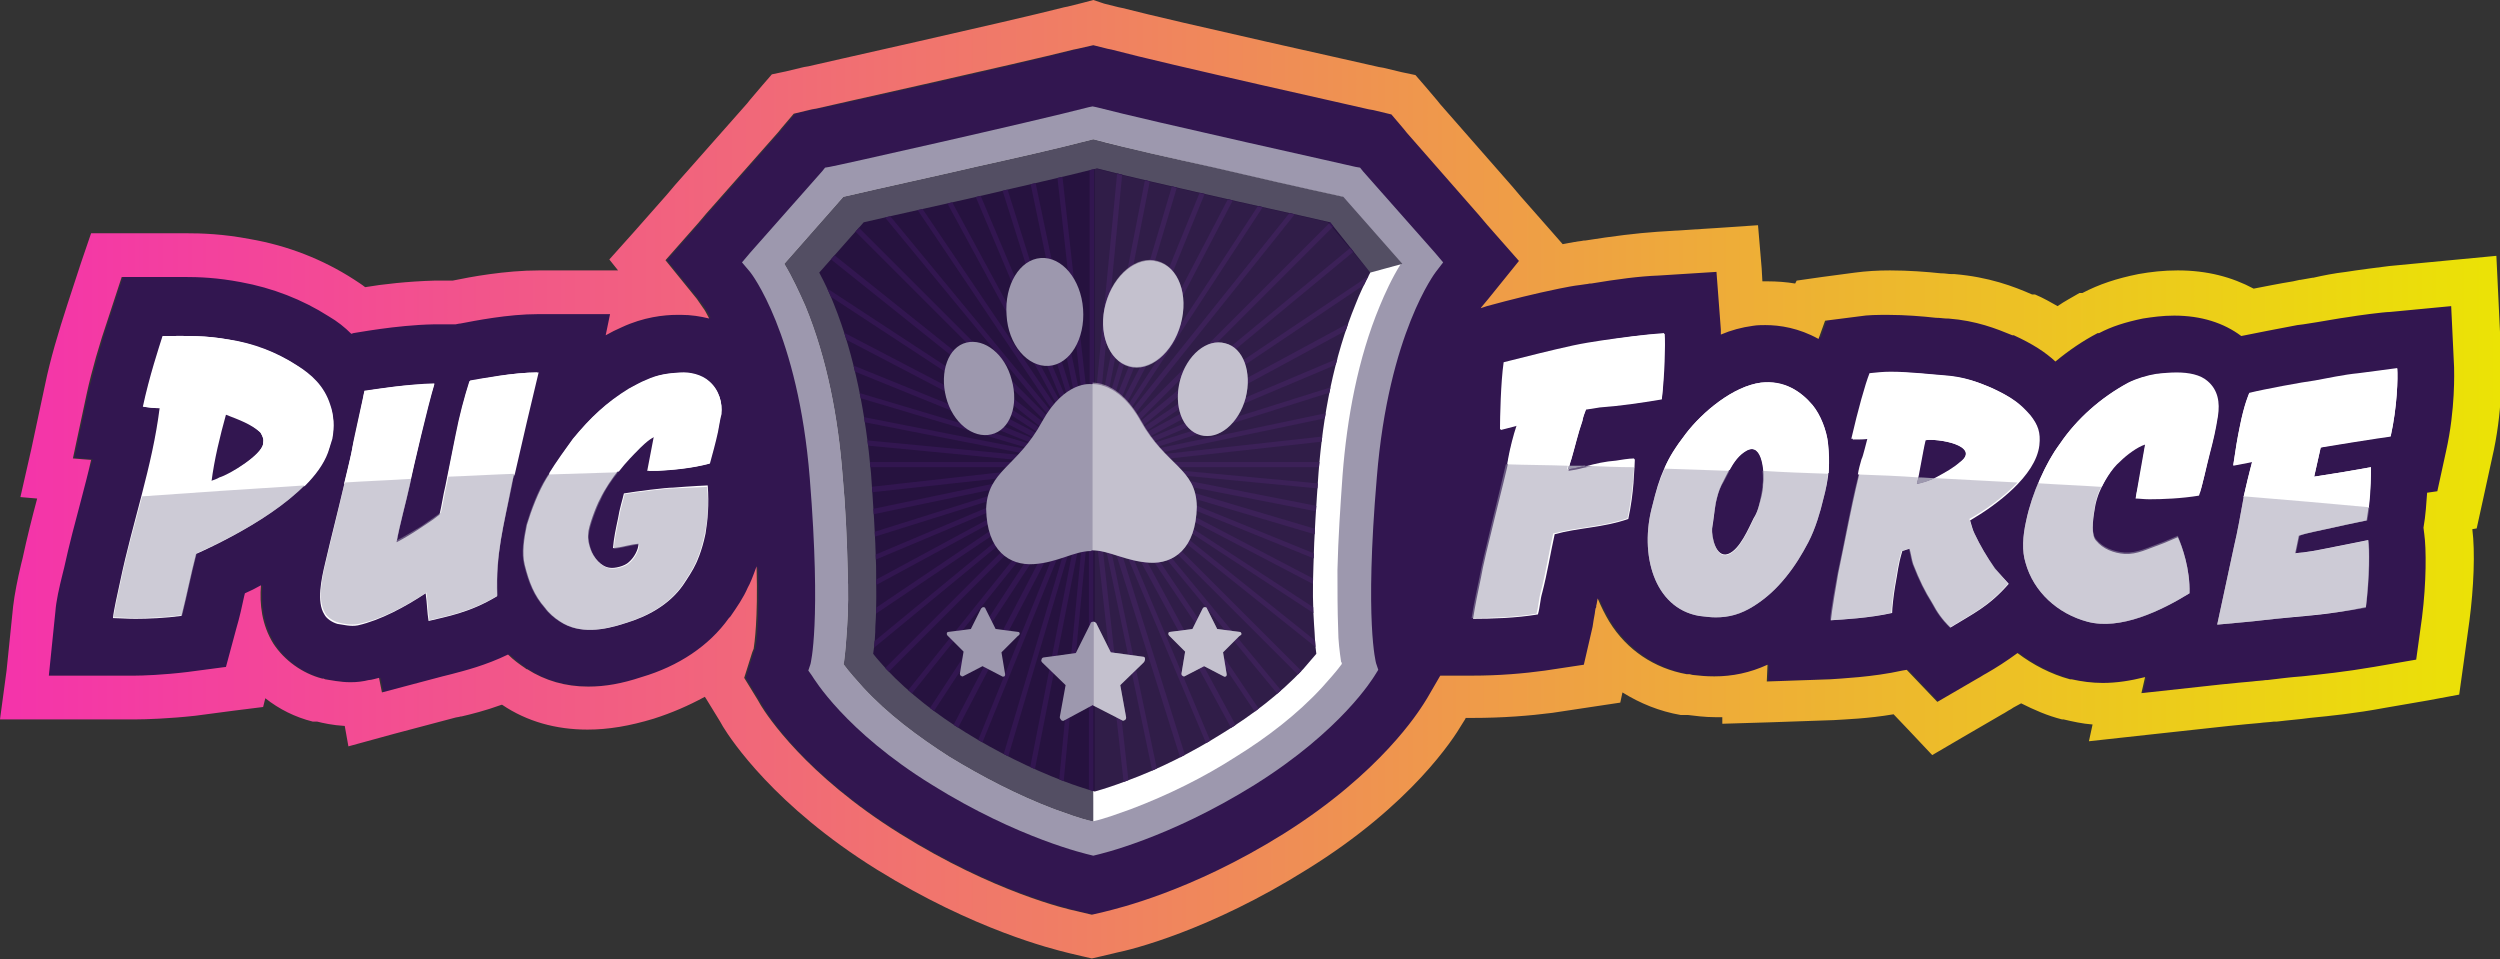 <?xml version="1.0" encoding="utf-8"?>
<!-- Generator: Adobe Illustrator 24.1.2, SVG Export Plug-In . SVG Version: 6.00 Build 0)  -->
<!DOCTYPE svg PUBLIC "-//W3C//DTD SVG 1.1//EN" "http://www.w3.org/Graphics/SVG/1.1/DTD/svg11.dtd">
<svg version="1.1" id="Layer_4" xmlns:x="http://ns.adobe.com/Extensibility/1.0/" xmlns:i="http://ns.adobe.com/AdobeIllustrator/10.0/" xmlns:graph="http://ns.adobe.com/Graphs/1.0/"
	 xmlns="http://www.w3.org/2000/svg" xmlns:xlink="http://www.w3.org/1999/xlink" x="0px" y="0px" viewBox="0 0 343 131.6"
	 style="enable-background:new 0 0 343 131.6;" xml:space="preserve">
<rect x="0" y="0" width="343" height="131.6" fill="#333333" stroke="none"/>
<style type="text/css">
	.st0{fill:#321650;}
	.st1{fill:#FFFFFF;}
	.st2{fill:#9D98AE;}
	.st3{fill:#534E63;}
	.st4{fill:#26123F;}
	.st5{clip-path:url(#SVGID_2_);fill:#321650;}
	.st6{opacity:5.000000e-02;fill:#FFFFFF;}
	.st7{opacity:0.4;fill:#FFFFFF;}
	.st8{fill:url(#SVGID_3_);}
	.st9{opacity:0.5;fill:#9D98AE;}
	.st10{opacity:0.4;}
</style>
<path class="st0" d="M337,50.2l-0.4-8.4l-8.4,0.8c-0.7,0.1-4.5,0.6-5.7,0.7c-1.5,0.2-3,0.5-4.3,0.7c-0.7,0.1-1.3,0.2-1.9,0.3l0,0
	l0,0l-0.8,0.1c-2.7,0.5-5.7,1-7.7,1.5c-2.4-1.9-5.4-2.8-9.2-2.8c-1.6,0-3,0.1-4.3,0.4c-2.4,0.4-4.3,1.1-6,2l-0.1,0l-0.1,0
	c-2.1,1.1-4,2.5-5.8,3.9c-1.4-1.3-3.1-2.3-5.7-3.6l-0.1,0l-0.1,0c-2.2-1-4.9-2-8.8-2.3l-0.1,0l-0.1,0c-0.4,0-1-0.1-1.5-0.1
	c-1.8-0.2-4.2-0.4-6.5-0.4c-1.4,0-2.7,0.1-4,0.2l-4.7,0.6l-0.9,2.5c-2.7-1.5-5.3-1.9-7.3-1.9c-0.6,0-1.2,0-1.7,0.1l0,0l0,0
	c-1.5,0.2-3,0.6-4.4,1.2c0-0.3,0-0.5,0-0.7l-0.6-7.9l-7.9,0.5c-2.7,0.2-5.7,0.5-9.3,1.1l-0.1,0l-0.1,0c-0.4,0.1-0.9,0.2-1.3,0.2
	c-0.9,0.1-1.8,0.3-2.9,0.5l0,0l0,0c-3.3,0.7-6.5,1.5-9.9,2.4l-0.9,0.3c0,0,0.1-0.1,0.1-0.1l1-1.2l4.2-5.2l-4.4-5l-1.1-1.3l-9.9-11.3
	l-0.4-0.5l-1.7-2l-2.5-0.6l-0.6-0.1c-0.3-0.1-27.8-6.2-35.3-8.2L152,6.7l-2-0.5l-2,0.5l-0.5,0.1c-7.5,2-35,8.1-35.3,8.1l-0.6,0.1
	l-2.5,0.6l-1.7,2l-0.4,0.5l-9.9,11.2l-1.1,1.3l-4.5,5.1l4.3,5.3l0.9,1.2c0.1,0.2,0.4,0.6,0.8,1.4c-1.2-0.3-2.5-0.5-3.8-0.5
	c-0.2,0-0.4,0-0.6,0c-1.8,0.1-4.6,0.3-7.6,1.7c-0.7,0.3-1.5,0.7-2.2,1.1l0.6-2.9h-9.9c-4.1,0-8.6,0.9-10.7,1.3l-0.1,0l-0.5,0.1l-3,0
	c-5.2,0.1-10.7,1.1-11,1.2l-0.3,0.1c-0.9-0.8-2-1.6-3.1-2.4c-3.6-2.3-7.7-3.9-12.1-4.7c-3.2-0.6-5.6-0.7-7.9-0.7c-0.4,0-0.8,0-1.2,0
	c-0.4,0-0.9,0-1.4,0h-5.8l-1.8,5.5c-1.3,3.8-2.2,7.3-3,10.5l-1.9,8.9l2.5,0.2C12,65,11.5,66.8,11,68.7c-0.8,3-1.6,6-2.3,9.2
	l-0.2,0.8c-0.4,2-0.8,3.8-1,5.2l-0.9,8.8h8.9c0.2,0,0.5,0,0.8,0c0.6,0,1.4,0,2.3,0c1.1,0,4.1,0,7.3-0.5l5.3-0.7l1.4-5.2
	c0.4-1.7,0.8-3.1,1.1-4.5c0-0.1,0.1-0.3,0.1-0.4c0.7-0.3,1.4-0.7,2.2-1.1c-0.2,2.6,0.1,5.4,1.7,8c1.4,2.3,3.9,4.1,6.7,4.8l0.1,0
	l0.1,0l0.2,0.1c0.7,0.2,2,0.4,3.5,0.4c0.8,0,1.7-0.1,2.5-0.3c0.5-0.1,0.9-0.2,1.4-0.3l0.4,2l8.3-2.2c0.4-0.1,0.8-0.2,1.2-0.3
	c2-0.5,4.7-1.1,7.8-2.7c0.7,0.6,1.5,1.3,2.4,1.9l0.1,0.1l0.1,0c2.4,1.6,5.2,2.4,8.4,2.4c2.2,0,4.6-0.4,7.3-1.3
	c5.1-1.5,9.3-4.3,12-8.1l0.1-0.1l0.1-0.1c0.9-1.4,1.8-2.7,2.4-4c0.2-0.5,0.7-1.5,1.2-2.9c0.2,7.4-0.2,10.5-0.4,11.3l-0.2,0.5
	l-1.1,3.5l1.9,3.1l0.4,0.7c0.8,1.4,6.1,9.6,19.1,17.6c12.8,8,23.1,10.3,24.2,10.6l0.4,0.1l1.7,0.4l1.7-0.4l0.4-0.1
	c1.1-0.2,11.4-2.6,24.2-10.6c13.4-8.3,18.7-16.8,19.2-17.8l0.5-0.8l1.8-3.1l0,0h4.3c3.8,0,7.2-0.2,10.1-0.7l5.3-0.8l1.2-5.2
	c0.2-0.7,0.3-1.3,0.3-1.8c0-0.3,0.1-0.6,0.1-0.7l0.1-0.2l0-0.2c0.1-0.4,0.1-0.7,0.2-1c0.4,1.1,1,2.2,1.6,3.2
	c2.4,3.8,6.2,6.4,10.6,7.2l0.2,0l0.2,0l0.4,0.1c0.9,0.1,1.8,0.2,3,0.2c2.6,0,5-0.5,7.3-1.6l-0.1,2.3l8.7-0.3c1.3,0,5.9-0.3,9.9-1.2
	l0.6-0.1l4.2,4.4l5.5-3.2c0.4-0.2,0.8-0.5,1.2-0.7c1.4-0.8,2.8-1.7,4.3-2.8c2.1,1.6,4.5,2.8,7.2,3.6l0.1,0l0.1,0
	c1.4,0.4,2.8,0.5,4.3,0.5c1.9,0,3.8-0.3,5.8-0.8l-0.5,2.2l11-1.2c1.9-0.2,3.2-0.3,4.2-0.4c0.7-0.1,1.3-0.1,1.9-0.2l0.1,0l0.1,0
	c1.7-0.2,3.2-0.4,4.7-0.5c2.9-0.3,5.8-0.6,9.9-1.3l5.8-1l0.8-5.8c0.6-4.8,0.6-9.4,0.3-11.5l-0.1-0.8c0.3-1.7,0.4-3.4,0.5-4.8
	l1.4-0.2l1.2-5.5C337.2,55.8,337,50.7,337,50.2z"/>
<g>
	<path class="st1" d="M45.5,60.2c-0.2,0.6-0.3,1.3-0.6,1.9c-2.3,6-12.2,11.3-18,13.9c-0.8,3.1-1.2,5.3-2,8.5
		c-2.2,0.3-4.6,0.4-6.3,0.4c-1.3,0-2.4-0.1-3.1-0.1c0.1-1.1,0.6-3.2,1-5.1c1.7-8.1,4.4-15.7,5.4-23.7c-0.8,0-1.6-0.1-2.3-0.2
		c0.9-4.2,2.2-8.1,2.7-9.7c3.7,0,5.7-0.1,9.1,0.5c3.3,0.6,6.4,1.7,9.2,3.5c2,1.3,3.8,2.9,4.6,5.4C45.8,56.9,45.9,58.6,45.5,60.2z
		 M36.1,60.9c0.1-0.7,0-0.9-0.4-1.6c-1.3-1.3-3-1.9-4.8-2.6c-0.8,3-1.6,6.1-2,9.3c0.3-0.1,0.9-0.3,1.2-0.5
		C31.5,65.1,35.9,62.4,36.1,60.9z"/>
	<path class="st1" d="M68.2,81.8c-3.8,2.3-7,2.8-9.4,3.4c-0.2-1.2-0.2-2.4-0.4-3.8c-2.7,1.8-6.2,3.7-9.3,4.4c-1,0.2-2-0.1-2.8-0.2
		c-0.7-0.2-1.5-0.7-1.8-1.3c-1.1-1.7-0.4-4.9,0.1-7c0.3-1.5,3.5-14,3.8-16.1c0.1-0.2,1.6-7.3,1.6-7.5c1.5-0.3,5.9-1,9.6-1
		c-0.9,3-2.9,11.5-3.4,13.9c-0.5,2.3-1.4,5.5-1.8,7.8c1-0.5,2.3-1.3,3.2-1.9c1-0.7,1.6-1,2.7-1.9c0.3-1.2,0.5-2.7,0.8-3.9
		c0.3-1.4,0.8-4.1,1.4-7c0.5-2.6,1.2-5.2,1.9-7.4c1.8-0.3,5.9-1.2,9.3-1.2c-1,4.5-2.4,10.2-3.5,15.4C69.1,72.2,68,75.9,68.2,81.8z"
		/>
	<path class="st1" d="M97.1,66.6c0.2,2.6,0,4.8-0.3,6.6c-0.5,2.5-1.3,4.1-1.3,4.1c-0.4,0.9-1.2,2.1-1.8,3c-1.9,2.7-4.9,4.3-7.9,5.2
		c-3,1-6.3,1.5-8.9-0.2c-0.8-0.5-1.6-1.2-2.1-1.9c-1.5-1.7-2.2-3.5-2.8-5.9c-0.4-1.6-0.1-3.6,0.3-5.5c0.6-2,1.6-4.6,2.7-6.4
		c0.8-1.3,2.7-4.1,3.6-5.3c2.4-3,4.6-5,7.7-6.9c0.8-0.5,1.6-0.9,2.4-1.2c1.6-0.8,3.1-1,4.6-1c1.4-0.1,3,0.3,4,1.2
		c1.4,1.2,1.9,3,1.6,4.4c-0.1,0.3-0.2,1.3-0.5,2.5c-0.3,1.4-0.8,3.2-1.1,4.3c-3.4,0.9-7.3,1-8.5,1l0.9-4.7c-0.8,0.3-2.3,1.8-2.3,1.8
		c-1.2,1.1-3.7,3.9-5.1,6.8c-0.5,0.9-1.6,3.8-1.6,4.7c-0.1,0.8,0.1,1.5,0.3,2.1c0.4,1.2,1.5,2.5,2.7,2.6c0.6,0.1,2-0.2,2.6-0.8
		c0.7-0.6,1.3-1.7,1.3-2.5c-1.2,0.1-2.3,0.5-3.5,0.6c0.1-1.3,0.4-2.7,0.7-4.1c0.2-1.3,0.6-2.5,0.8-3.4c1.8-0.3,5.7-0.8,6.8-0.8
		C94.8,66.7,97.1,66.6,97.1,66.6z"/>
</g>
<g>
	<path class="st1" d="M223.4,71.2c-3.4,1.2-6.9,1.2-10.1,2.1c-0.6,2.7-1,5.3-1.7,8c-0.3,1-0.3,2-0.6,3c-3,0.5-6.3,0.6-8.9,0.6
		c0.3-1.9,0.7-3.8,1.1-5.7c0.4-2.6,3.4-14,3.8-16.1c0.2-1.6,0.7-3.2,1.2-4.7c-0.8,0.2-1.5,0.4-2.3,0.6c0-1.6,0.2-6.4,0.5-9.2
		c3.2-0.9,6.3-1.6,9.5-2.3c1.4-0.3,2.7-0.5,4-0.7c2.8-0.5,5.7-0.9,8.5-1c0.1,1.5,0,5.6-0.4,9c-3,0.5-5.7,0.9-8.5,1.1
		c-0.7,0.1-1.3,0.2-1.9,0.3c-0.2,0.5-0.4,1-0.5,1.6c-0.6,1.7-1,3.5-1.5,5.2c-0.2,0.5-0.3,1-0.4,1.6c0.7-0.1,1.3-0.2,2-0.4
		c1.6-0.3,3.1-0.7,4.6-0.9c0.6-0.1,1.8-0.2,2.5-0.3C224.2,64.6,224.2,67.5,223.4,71.2z"/>
	<path class="st1" d="M250.1,68.7c-0.3,1.3-1,3.8-2,5.7c-0.9,1.7-1.8,3.2-3.1,4.8c-1.3,1.6-2.6,2.8-4.3,3.9
		c-1.9,1.2-3.5,1.6-5.3,1.6c-0.8,0-1.4-0.1-2.3-0.2c-6.2-1.1-8.2-8.5-6.4-15.1c1-4.1,1.8-6.2,4.6-9.9c2.3-3,6.5-6.5,10.3-7
		c3.2-0.3,5.5,1.2,7.1,3.1c1,1.3,1.9,3.4,2.1,5.2C251.1,63.4,251,65.4,250.1,68.7z M241.7,68c0.1-0.5,0.2-1,0.2-1.5
		c0.2-1.3,0-5.9-2.3-4.7c-1.7,0.9-2.6,3.2-3.4,4.7c-0.4,0.8-0.6,1.6-0.8,2.5c-0.2,1.2-0.3,2.4-0.5,3.5c-0.1,1.1,0.5,4.1,2.2,3.5
		c1.6-0.6,2.8-3.5,3.5-4.9C241.2,70.2,241.4,69.1,241.7,68z"/>
	<path class="st1" d="M275.6,80.1c-2.7,3.1-4.9,4.1-8,6c-1.2-1.2-1.8-2.1-2.5-3.4c-1-1.6-1.7-3-2.6-5.3c-0.2-0.6-0.3-1.4-0.5-2.1
		c-0.5,0.1-0.6,0.2-1,0.3c-0.6,2-0.6,2.8-1,4.9c-0.2,1.2-0.4,3-0.4,3.6c-3.1,0.7-6.8,0.9-8.4,1c0.1-1.1,0.8-5.3,1-6.4
		c1.1-5.2,2-10.3,3.4-15.7c0.1-0.3,0.6-2.5,0.8-2.8c-0.6,0.1-1.3,0.1-2.2,0.1c0.9-3.9,1.9-7.5,2.5-9c0.9-0.1,1.9-0.2,2.9-0.2
		c2.7,0,5.7,0.3,7.5,0.5c2.6,0.2,4.5,0.9,6.3,1.7c2.8,1.3,3.8,2.1,5.2,3.7c1,1.3,1.4,2.3,1.2,4.1c-0.5,4.2-5.9,8.2-9.5,10.3
		c0.2,0.6,0.3,1.2,0.6,1.8c0.8,1.7,1.7,3.2,2.8,4.8L275.6,80.1z M264.2,60.4c-0.3,1.1-0.9,4.9-1.2,6c0.8-0.2,1.9-0.5,2.8-1
		c1.1-0.6,2.2-1.2,3.1-2C272,61.1,265.7,60.1,264.2,60.4z"/>
	<path class="st1" d="M300.4,81.4c-3.9,2.4-9.5,5.1-14,3.9c-4.1-1.1-7.4-4.1-8.5-8.1c-0.5-1.6-0.4-3.6,0.1-5.8
		c0.8-3.8,2.7-7.9,4.6-10.5c2.3-3.4,5.6-6.3,9.3-8.3c1.2-0.6,2.6-1,3.8-1.2c0.9-0.2,1.9-0.2,2.8-0.2c1.7,0,3.2,0.3,4.3,1.2
		c1.4,1.2,1.7,2.9,1.4,4.9c-0.3,1.9-0.6,3.2-1.1,5.1c-0.4,1.6-1,4.6-1.4,5.6c-2.4,0.4-5,0.5-6.8,0.5c-0.8,0-1.4-0.1-1.9-0.1
		c0.3-1.8,1-5.7,1.3-7.4c-1,0.3-2.5,1.4-3.4,2.3c-1.2,1-2.3,2.9-2.9,4.3c-0.2,0.5-0.5,1.4-0.6,2.2c-0.3,1.7-0.5,3.7,0.2,4.4
		c0.9,1.1,2.4,1.7,3.9,1.8c1.7,0.1,3.2-0.7,4.9-1.3c0.1,0,2.4-1,2.4-1C299.4,75,300.5,78.1,300.4,81.4z"/>
	<path class="st1" d="M310.4,85.1c-1.6,0.2-3.1,0.3-6.2,0.6l2.3-10.7c0.5-2.1,0.9-4.4,1.3-6.6c0.3-1.6,0.8-3.6,1.2-5.1l-2.6,0.5
		c0.3-2.1,0.6-3.9,0.9-5.3c0.6-3.1,1.3-4.6,1.3-4.6c2-0.5,7.4-1.5,9-1.7c1.7-0.3,3.9-0.8,6-1c0.7-0.1,4.7-0.6,5.3-0.7
		c0.1,1.3,0,5.3-0.9,9.3c-0.9,0.1-9.2,1.4-9.6,1.6l-0.9,4c3.3-0.5,5-0.8,7.8-1.3c0,1-0.1,4.3-0.6,7.3c-1.5,0.3-4.3,0.9-5.6,1.2
		c-0.8,0.2-2.6,0.5-3.7,0.9c-0.2,1-0.3,1.5-0.5,2.4c1.5-0.1,3-0.4,4.5-0.7l5.5-1.1c0.2,1.1,0.2,4.9-0.3,9.2
		C318.8,84.5,315.5,84.5,310.4,85.1z"/>
</g>
<path class="st2" d="M197,37.3l1-1.3l-1.1-1.3l-9.9-11.2l-0.4-0.5l-0.6-0.1c-0.3-0.1-27.9-6.2-35.6-8.2l-0.5-0.1l-0.5,0.1
	c-7.7,2-35.3,8.2-35.6,8.2l-0.6,0.1l-0.4,0.5l-9.9,11.2l-1.1,1.3l1.1,1.3c0.1,0.1,6.6,8.4,8.2,28.3c1.6,19.9,0.1,25.5,0.1,25.5
	l-0.3,0.9l0.5,0.7c0.2,0.3,4.5,7.6,16.5,15c11.9,7.4,21.3,9.5,21.7,9.6l0.4,0.1l0.4-0.1c0.4-0.1,9.8-2.2,21.7-9.6
	c12-7.5,16.3-14.7,16.5-15l0.5-0.8l-0.3-0.9c0,0-1.6-5.6,0.1-25.5C190.5,45.7,197,37.3,197,37.3z"/>
<path class="st1" d="M150,19.1c-5.4,1.4-10.8,2.6-16.2,3.8c-6,1.4-12.1,2.7-18.1,4.1l-8.1,9.2c1.1,1.8,2.1,4,2.9,5.8
	c3,7.3,4.5,15.4,5.1,23.2c0.4,4.3,0.6,8.7,0.7,13c0.1,2.7,0.1,5.5-0.1,8.2c-0.1,1.5-0.2,2.9-0.4,4.4c0,0.1,0,0.2-0.1,0.3
	c0.8,1.1,1.9,2.3,2.7,3.2c3.4,3.7,7.6,6.8,11.8,9.5c4.6,2.8,9.4,5.3,14.4,7.2c1.7,0.6,3.5,1.3,5.3,1.7c1.8-0.4,3.6-1.1,5.3-1.7
	c5-1.9,9.9-4.3,14.4-7.2c4.2-2.6,8.4-5.8,11.8-9.5c0.8-0.9,1.9-2.1,2.7-3.2c0-0.1,0-0.2-0.1-0.3c-0.2-1.4-0.4-2.9-0.4-4.4
	c-0.1-2.7-0.1-5.5-0.1-8.2c0.1-4.4,0.4-8.7,0.7-13c0.6-7.8,2.1-16,5.1-23.2c0.7-1.7,1.7-3.9,2.9-5.8l-8.1-9.2
	c-6-1.3-12.1-2.7-18.1-4.1C160.8,21.7,155.3,20.5,150,19.1z"/>
<path class="st3" d="M150,19.1c-5.4,1.4-10.8,2.6-16.2,3.8c-6,1.4-12.1,2.7-18.1,4.1l-8.1,9.2c1.1,1.8,2.1,4,2.9,5.8
	c3,7.3,4.5,15.4,5.1,23.2c0.4,4.3,0.6,8.7,0.7,13c0.1,2.7,0.1,5.5-0.1,8.2c-0.1,1.5-0.2,2.9-0.4,4.4c0,0.1,0,0.2-0.1,0.3
	c0.8,1.1,1.9,2.3,2.7,3.2c3.4,3.7,7.6,6.8,11.8,9.5c4.6,2.8,9.4,5.3,14.4,7.2c1.7,0.6,3.5,1.3,5.3,1.7l0.1,0L150,110l-0.2-37.7
	l18.1-25.9l20.1-9l4.4-1.2l-8.1-9.2c-6-1.3-12.1-2.7-18.1-4.1C160.8,21.7,155.3,20.5,150,19.1z"/>
<path class="st4" d="M188,37.4c-0.8,1.5-1.5,3-2,4.3c-3,7.3-4.5,15.4-5.1,23.2c-0.3,4.3-0.6,8.5-0.7,12.8c-0.1,2.7-0.1,5.5,0.1,8.2
	c0.1,1.1,0.1,2.5,0.3,3.8c-0.6,0.7-1.3,1.5-1.8,2.1c-3.2,3.4-7,6.3-10.9,8.7c-4.3,2.7-8.8,5-13.5,6.7c-1.3,0.5-2.8,1-4.2,1.4
	c-1.4-0.4-2.9-0.9-4.2-1.4c-4.7-1.8-9.3-4.1-13.5-6.7c-3.9-2.4-7.8-5.4-10.9-8.7c-0.5-0.6-1.2-1.3-1.8-2.1c0.2-1.3,0.3-2.7,0.3-3.8
	c0.2-2.7,0.1-5.5,0.1-8.2c-0.1-4.3-0.4-8.5-0.7-12.8c-0.7-7.8-2.2-16-5.1-23.2c-0.5-1.3-1.2-2.8-2-4.3l6.1-6.9
	c5.6-1.3,11.2-2.5,16.8-3.8c5-1.2,10.1-2.3,15.2-3.6c5,1.3,10.1,2.4,15.2,3.6c5.6,1.3,11.2,2.5,16.8,3.8L188,37.4z"/>
<g>
	<defs>
		<path id="SVGID_1_" d="M188,37.4c-0.8,1.5-1.5,3-2,4.3c-3,7.3-4.5,15.4-5.1,23.2c-0.3,4.3-0.6,8.5-0.7,12.8
			c-0.1,2.7-0.1,5.5,0.1,8.2c0.1,1.1,0.1,2.5,0.3,3.8c-0.6,0.7-1.3,1.5-1.8,2.1c-3.2,3.4-7,6.3-10.9,8.7c-4.3,2.7-8.8,5-13.5,6.7
			c-1.3,0.5-2.8,1-4.2,1.4c-1.4-0.4-2.9-0.9-4.2-1.4c-4.7-1.8-9.3-4.1-13.5-6.7c-3.9-2.4-7.8-5.4-10.9-8.7c-0.5-0.6-1.2-1.3-1.8-2.1
			c0.2-1.3,0.3-2.7,0.3-3.8c0.2-2.7,0.1-5.5,0.1-8.2c-0.1-4.3-0.4-8.5-0.7-12.8c-0.7-7.8-2.2-16-5.1-23.2c-0.5-1.3-1.2-2.8-2-4.3
			l6.1-6.9c5.6-1.3,11.2-2.5,16.8-3.8c5-1.2,10.1-2.3,15.2-3.6c5,1.3,10.1,2.4,15.2,3.6c5.6,1.3,11.2,2.5,16.8,3.8L188,37.4z"/>
	</defs>
	<clipPath id="SVGID_2_">
		<use xlink:href="#SVGID_1_"  style="overflow:visible;"/>
	</clipPath>
	<path class="st5" d="M156,63.4l40.7-4.5c0-0.2,0.1-0.5,0.1-0.7l-39.9,4.4l40.6-8.5c0-0.2,0.1-0.5,0.1-0.7l-41,8.6l41.6-13.1
		c0-0.2,0.1-0.5,0.1-0.7l-41.7,13.1l42.2-17.8c0-0.3,0-0.5,0.1-0.8l-42.6,18l42.9-23.2c0-0.3,0-0.5,0-0.8L156,60L199.2,31
		c0-0.3,0-0.6,0-0.8l-43.8,29.4l41.1-34c-0.3-0.1-0.5-0.2-0.8-0.2l-40.7,33.6l35.2-35.2c-0.3-0.1-0.5-0.1-0.8-0.2l-35.6,35.6
		l29.6-37c-0.2-0.1-0.5-0.1-0.7-0.2l-28.8,36l24.2-37c-0.2,0-0.5-0.1-0.7-0.1l-24.1,36.9L173,20.1c-0.2,0-0.5-0.1-0.7-0.1
		l-19.5,37.3l15.4-37.9c-0.2,0-0.5-0.1-0.7-0.1l-15.4,37.8l11.4-38.2c-0.2,0-0.5,0-0.7-0.1l-11.3,38l7.5-38.3c-0.2,0-0.5,0-0.7,0
		l-7.5,38.4l3.7-38.6c-0.2,0-0.5,0-0.7,0l-3.7,38.4V18.2c-0.1,0-0.2,0-0.3,0s-0.2,0-0.3,0v39.4l-4.4-39.3c-0.2,0-0.5,0-0.7,0
		l4.3,38.4l-8-38.2c-0.2,0-0.5,0-0.7,0l8,38.5l-12-38.1c-0.2,0-0.5,0-0.7,0.1l12,38.1l-15.9-37.7c-0.2,0-0.5,0.1-0.7,0.1l16,37.9
		l-20.2-37.3c-0.2,0-0.5,0.1-0.7,0.1l20.3,37.4L121.4,21c-0.2,0-0.5,0.1-0.7,0.1l24.9,37l-29.7-36c-0.3,0.1-0.5,0.1-0.7,0.2
		L145,58.4l-34.9-34.9c-0.3,0.1-0.5,0.1-0.8,0.2l35.8,35.8l-42.4-33.9c-0.3,0.1-0.5,0.2-0.8,0.3l42,33.6L100.4,31c0,0.3,0,0.5,0,0.8
		l43.3,28.4l-43.3-22.6c0,0.3,0,0.5,0,0.8l42.7,22.3l-42.4-17.2c0,0.3,0,0.5,0.1,0.8l42.2,17.1L101.4,49c0,0.2,0.1,0.5,0.1,0.7
		l41.3,12.3l-40.7-8c0,0.2,0.1,0.5,0.1,0.7l40.7,8L103,58.9c0,0.2,0.1,0.5,0.1,0.7l39.5,3.8h-38.7c0.1,0.2,0.1,0.5,0.2,0.7h39.5
		l-38.4,4.3c0.1,0.2,0.1,0.4,0.2,0.7l37.4-4.1l-36.3,7.6c0.1,0.2,0.1,0.4,0.2,0.7l36.4-7.6l-35.3,11.1c0.1,0.2,0.2,0.4,0.2,0.6
		l35.1-11l-33.9,14.3c0.1,0.2,0.2,0.4,0.2,0.6l34-14.3l-32.6,17.6c0.1,0.2,0.2,0.4,0.3,0.6l32.5-17.6l-31,20.9
		c0.1,0.2,0.2,0.4,0.3,0.6l31.2-21l-29.5,24.3c0.1,0.2,0.2,0.4,0.3,0.6l29.5-24.3l-27.6,27.6c0.1,0.2,0.2,0.4,0.4,0.6l28.4-28.4
		l-25.9,32.3c0.1,0.2,0.3,0.4,0.4,0.6l25.4-31.7l-22.9,35.1c0.1,0.2,0.3,0.4,0.4,0.6l23.2-35.4l-20.3,38.9c0.2,0.2,0.3,0.4,0.5,0.6
		l20.4-39l-17.2,42.4c0.2,0.2,0.3,0.4,0.5,0.5l17.4-42.8l-13.8,46.3c0.2,0.2,0.4,0.3,0.6,0.5l13.8-46.6l-9.8,50
		c0.2,0.2,0.4,0.3,0.6,0.5l9.9-50.5l-5.2,54.1c0.2,0.1,0.4,0.3,0.6,0.4l5.2-54.2v57.6c0.1,0.1,0.2,0.1,0.3,0.2
		c0.1-0.1,0.2-0.1,0.3-0.2V70l6.1,54.6c0.2-0.1,0.4-0.3,0.6-0.5l-5.9-53.3l10.4,49.9c0.2-0.2,0.4-0.3,0.6-0.5l-10.4-49.7l14.5,46.1
		c0.2-0.2,0.4-0.3,0.6-0.5l-14.3-45.6l17.8,42.2c0.2-0.2,0.3-0.4,0.5-0.5l-17.7-42l20.9,38.5c0.2-0.2,0.3-0.4,0.5-0.6l-20.7-38.2
		l23.4,34.8c0.1-0.2,0.3-0.4,0.4-0.6L154,69.4l25.8,31.3c0.1-0.2,0.3-0.4,0.4-0.6l-25.6-31l27.7,27.7c0.1-0.2,0.2-0.4,0.4-0.6
		l-28.3-28.3l30.5,24.4c0.1-0.2,0.2-0.4,0.3-0.6L155.6,68l31.3,20.5c0.1-0.2,0.2-0.4,0.3-0.6l-31.4-20.5l32.9,17.2
		c0.1-0.2,0.2-0.4,0.3-0.6l-32.7-17.1l34,13.8c0.1-0.2,0.2-0.4,0.2-0.6l-34.1-13.9l35.4,10.5c0.1-0.2,0.1-0.4,0.2-0.7l-35.3-10.5
		l36.4,7.1c0.1-0.2,0.1-0.4,0.2-0.7l-36.7-7.2l37.7,3.6c0.1-0.2,0.1-0.4,0.2-0.7L157,64.1h38.6c0.1-0.2,0.1-0.5,0.2-0.7H156z"/>
</g>
<path class="st6" d="M188,37.4c-0.8,1.5-1.5,3-2,4.3c-3,7.3-4.5,15.4-5.1,23.2c-0.3,4.3-0.6,8.5-0.7,12.8c-0.1,2.7-0.1,5.5,0.1,8.2
	c0.1,1.1,0.1,2.5,0.3,3.8c-0.6,0.7-1.3,1.5-1.8,2.1c-3.2,3.4-7,6.3-10.9,8.7c-4.3,2.7-8.8,5-13.5,6.7c-1.3,0.5-2.8,1-4.2,1.4V23.1
	c5,1.3,10.1,2.4,15.2,3.6c5.6,1.3,11.2,2.5,16.8,3.8L188,37.4z"/>
<g>
	<path class="st2" d="M164.2,69.5c-0.1,5.8-3.2,7.9-6.5,7.7c-3.3-0.2-5.6-1.7-7.9-1.7l-0.1,0.1c-2.3,0-4.6,1.6-7.9,1.8
		c-3.3,0.2-6.4-1.8-6.5-7.6c0.2-5.3,4.3-5.7,7.7-12c3.1-5.6,6.7-5.1,6.7-5.1h0.1c0,0,3.7-0.4,6.7,5.1C160,64,164.1,64.2,164.2,69.5z
		 M143.9,50.2c2.9-0.2,5-3.7,4.7-7.8c-0.3-4.1-2.9-7.2-5.8-7c-2.9,0.2-5,3.7-4.7,7.8C138.3,47.3,141,50.4,143.9,50.2z M154.9,50.3
		c2.8,0.8,6-1.8,7.1-5.8c1.1-4-0.3-7.9-3.2-8.6c-2.8-0.8-6,1.8-7.1,5.8C150.6,45.6,152.1,49.5,154.9,50.3z M168.1,47.1
		c-2.5-0.7-5.3,1.6-6.2,5.1c-0.9,3.5,0.3,6.8,2.8,7.5c2.5,0.7,5.3-1.6,6.2-5.1C171.8,51.1,170.6,47.7,168.1,47.1z M138.8,52.1
		c-0.9-3.5-3.7-5.7-6.2-5.1s-3.7,4-2.8,7.5c0.9,3.5,3.7,5.7,6.2,5.1C138.6,59,139.8,55.6,138.8,52.1z"/>
</g>
<g>
	<g>
		<path class="st2" d="M150,85.3v11.4l0,0l-3.9,2.1c-0.1,0-0.1,0.1-0.2,0.1c-0.1,0-0.2,0-0.3-0.1c-0.1-0.1-0.2-0.3-0.2-0.4l0.8-4.4
			l-3.2-3.1c-0.1-0.1-0.2-0.3-0.1-0.4c0-0.2,0.2-0.3,0.3-0.3l4.4-0.6l2-4C149.6,85.4,149.8,85.3,150,85.3L150,85.3z"/>
	</g>
</g>
<g>
	<g>
		<path class="st2" d="M139.9,86.9c0-0.1-0.1-0.2-0.2-0.2l-3.1-0.4l-1.4-2.8c0-0.1-0.1-0.2-0.3-0.2c-0.1,0-0.2,0.1-0.3,0.2l-1.4,2.8
			l-3.1,0.4c-0.1,0-0.2,0.1-0.2,0.2c0,0.1,0,0.2,0.1,0.3l2.2,2.2l-0.5,3c0,0.1,0,0.2,0.1,0.3c0.1,0,0.1,0.1,0.2,0.1c0,0,0.1,0,0.1,0
			l2.7-1.4l2.7,1.4c0.1,0.1,0.2,0,0.3,0c0.1-0.1,0.1-0.2,0.1-0.3l-0.5-3l2.2-2.2C139.9,87.1,139.9,87,139.9,86.9z"/>
	</g>
</g>
<g>
	<g>
		<path class="st2" d="M170.3,86.9c0-0.1-0.1-0.2-0.2-0.2l-3.1-0.4l-1.4-2.8c0-0.1-0.1-0.2-0.3-0.2s-0.2,0.1-0.3,0.2l-1.4,2.8
			l-3.1,0.4c-0.1,0-0.2,0.1-0.2,0.2c0,0.1,0,0.2,0.1,0.3l2.2,2.2l-0.5,3c0,0.1,0,0.2,0.1,0.3c0.1,0,0.1,0.1,0.2,0.1c0,0,0.1,0,0.1,0
			l2.7-1.4l2.7,1.4c0.1,0.1,0.2,0,0.3,0c0.1-0.1,0.1-0.2,0.1-0.3l-0.5-3l2.2-2.2C170.3,87.1,170.4,87,170.3,86.9z"/>
	</g>
</g>
<path class="st7" d="M164.2,69.5c-0.1,5.8-3.2,7.9-6.5,7.7c-3.2-0.2-5.5-1.7-7.8-1.7v-23c0.6,0,3.8,0.1,6.6,5.1
	C160,64,164.1,64.2,164.2,69.5z"/>
<path class="st7" d="M151.7,41.6c1.1-4,4.3-6.6,7.1-5.8c2.9,0.8,4.3,4.6,3.2,8.6c-1.1,4-4.3,6.6-7.1,5.8
	C152.1,49.5,150.6,45.6,151.7,41.6z"/>
<path class="st7" d="M170.9,54.6c-1,3.5-3.7,5.8-6.2,5.1c-2.5-0.7-3.7-4-2.8-7.5c1-3.5,3.7-5.8,6.2-5.1
	C170.6,47.7,171.8,51.1,170.9,54.6z"/>
<g>
	<linearGradient id="SVGID_3_" gradientUnits="userSpaceOnUse" x1="0" y1="65.818" x2="342.982" y2="65.818">
		<stop  offset="0" style="stop-color:#F433AB"/>
		<stop  offset="1" style="stop-color:#EBE305"/>
	</linearGradient>
	<path class="st8" d="M150,6.2l2,0.5l0.5,0.1c7.5,2,35,8.1,35.3,8.2l0.6,0.1l2.5,0.6l1.7,2l0.4,0.5l9.9,11.3l1.1,1.3l4.4,5l-4.2,5.2
		l-1,1.2c0,0,0,0.1-0.1,0.1l0.9-0.3c3.3-0.9,6.5-1.7,9.9-2.4l0,0l0,0c1-0.2,2-0.4,2.9-0.5c0.5-0.1,0.9-0.1,1.3-0.2l0.1,0l0.1,0
		c3.6-0.6,6.6-1,9.3-1.1l7.9-0.5l0.6,7.9c0,0.2,0,0.5,0,0.7c1.4-0.6,2.9-1,4.4-1.2l0,0l0,0c0.6-0.1,1.2-0.1,1.7-0.1
		c2,0,4.6,0.4,7.3,1.9l0.9-2.5l4.7-0.6c1.2-0.2,2.5-0.2,4-0.2c2.3,0,4.7,0.2,6.5,0.4c0.6,0,1.1,0.1,1.5,0.1l0.1,0l0.1,0
		c3.9,0.3,6.6,1.4,8.8,2.3l0.1,0l0.1,0c2.6,1.2,4.3,2.3,5.7,3.6c1.8-1.5,3.7-2.8,5.8-3.9l0.1,0l0.1,0c1.7-0.9,3.6-1.5,6-2
		c1.3-0.2,2.7-0.4,4.3-0.4c3.7,0,6.8,1,9.2,2.8c2-0.4,5-1,7.7-1.5l0.8-0.1l0,0l0,0c0.6-0.1,1.2-0.2,1.9-0.3c1.3-0.2,2.8-0.5,4.3-0.7
		c1.1-0.2,4.9-0.7,5.7-0.7l8.4-0.8l0.4,8.4c0,0.6,0.2,5.7-1.1,11.5l-1.2,5.5l-1.4,0.2c-0.1,1.4-0.2,3.1-0.5,4.8l0.1,0.8
		c0.3,2.1,0.3,6.7-0.3,11.5l-0.8,5.8l-5.8,1c-4.1,0.7-7.1,1-9.9,1.3c-1.5,0.1-3,0.3-4.7,0.5l-0.1,0l-0.1,0c-0.6,0.1-1.2,0.1-1.9,0.2
		c-1.1,0.1-2.3,0.2-4.2,0.4l-11,1.2l0.5-2.2c-2,0.5-3.9,0.8-5.8,0.8c-1.5,0-2.9-0.2-4.3-0.5l-0.1,0l-0.1,0c-2.6-0.7-5.1-2-7.2-3.6
		c-1.5,1.1-2.9,2-4.3,2.8c-0.4,0.2-0.8,0.5-1.2,0.7l-5.5,3.2l-4.2-4.4l-0.6,0.1c-4,0.9-8.6,1.1-9.9,1.2l-8.7,0.3l0.1-2.3
		c-2.4,1.1-4.8,1.6-7.3,1.6c-1.2,0-2.1-0.1-3-0.2l-0.4-0.1l-0.2,0l-0.2,0c-4.4-0.8-8.2-3.3-10.6-7.2c-0.6-1-1.1-2-1.6-3.2
		c-0.1,0.4-0.1,0.7-0.2,1l0,0.2l-0.1,0.2c0,0.1-0.1,0.5-0.1,0.7c-0.1,0.5-0.2,1.1-0.3,1.8l-1.2,5.2l-5.3,0.8
		c-2.9,0.4-6.3,0.7-10.1,0.7h-4.3l0,0l-1.8,3.1l-0.5,0.8c-0.6,0.9-5.8,9.4-19.2,17.8c-12.8,8-23.1,10.3-24.2,10.6l-0.4,0.1l-1.7,0.4
		l-1.7-0.4l-0.4-0.1c-1.1-0.2-11.4-2.6-24.2-10.6c-13-8.1-18.3-16.3-19.1-17.6l-0.4-0.7l-1.9-3.1l1.1-3.5l0.2-0.5
		c0.1-0.7,0.6-3.9,0.4-11.3c-0.5,1.4-0.9,2.4-1.2,2.9c-0.6,1.4-1.5,2.7-2.4,4l-0.1,0.1l-0.1,0.1c-2.7,3.8-6.9,6.6-12,8.1
		c-2.7,0.9-5,1.3-7.3,1.3c-3.1,0-5.9-0.8-8.4-2.4l-0.1,0l-0.1-0.1c-0.9-0.6-1.7-1.2-2.4-1.9c-3.1,1.5-5.9,2.2-7.8,2.7
		c-0.4,0.1-0.8,0.2-1.2,0.3l-8.3,2.2l-0.4-2c-0.5,0.1-1,0.3-1.4,0.3c-0.8,0.2-1.6,0.3-2.5,0.3c-1.5,0-2.7-0.3-3.5-0.4l-0.2-0.1
		l-0.1,0l-0.1,0c-2.7-0.7-5.2-2.5-6.7-4.8c-1.6-2.6-1.9-5.4-1.7-8c-0.7,0.4-1.5,0.8-2.2,1.1c0,0.1-0.1,0.3-0.1,0.4
		c-0.3,1.4-0.6,2.8-1.1,4.5l-1.4,5.2l-5.3,0.7c-3.3,0.4-6.2,0.5-7.3,0.5c-0.9,0-1.7,0-2.3,0c-0.3,0-0.6,0-0.8,0H6.7l0.9-8.8
		c0.1-1.4,0.5-3.2,1-5.2l0.2-0.8c0.7-3.2,1.5-6.2,2.3-9.2c0.5-1.9,1-3.8,1.4-5.6l-2.5-0.2l1.9-8.9c0.7-3.2,1.7-6.7,3-10.5l1.8-5.5
		h5.8c0.5,0,1,0,1.4,0c0.4,0,0.8,0,1.2,0c2.3,0,4.7,0.1,7.9,0.7c4.4,0.8,8.5,2.4,12.1,4.7c1.2,0.7,2.2,1.5,3.1,2.4l0.3-0.1
		c0.2,0,5.8-1.1,11-1.2l3,0l0.5-0.1l0.1,0c2.1-0.4,6.6-1.3,10.7-1.3h9.9l-0.6,2.9c0.7-0.4,1.5-0.8,2.2-1.1c3-1.4,5.8-1.7,7.6-1.7
		c0.2,0,0.4,0,0.6,0c1.3,0,2.6,0.2,3.8,0.5c-0.4-0.8-0.7-1.3-0.8-1.4L95.6,41l-4.3-5.3l4.5-5.1l1.1-1.3l9.9-11.2l0.4-0.5l1.7-2
		l2.5-0.6l0.6-0.1c0.3-0.1,27.8-6.2,35.3-8.1l0.5-0.1L150,6.2 M150,0l-1.5,0.4l-2,0.5l-0.5,0.1c-7.4,1.9-34.8,8-35.1,8.1l-0.6,0.1
		l-2.5,0.6l-1.9,0.4l-1.3,1.5l-1.7,2l-0.4,0.5l-9.9,11.2l-1.1,1.3l-4.5,5.1l-3.4,3.8l1.2,1.5h-0.9h-9.9c-4.7,0-9.5,0.9-11.9,1.4
		l-0.1,0l0,0l-2.4,0c-3.6,0.1-7.2,0.5-9.5,0.9c-0.5-0.4-1-0.7-1.6-1.1c-4.2-2.7-9-4.6-14.2-5.5c-3.7-0.7-6.5-0.8-9-0.8
		c-0.4,0-0.8,0-1.3,0c-0.5,0-0.9,0-1.4,0h-5.8h-4.3l-1.4,4.1l-1.8,5.5c-1.3,4-2.4,7.7-3.1,11.1l-1.9,8.9l-1.5,6.6l2.3,0.2
		c-0.7,2.6-1.4,5.4-2,8.2l-0.2,0.8c-0.5,2.1-0.9,4.1-1.1,5.8l-0.9,8.8L0,98.7h6.7h8.9c0.1,0,0.3,0,0.4,0l0.2,0c0.6,0,1.5,0,2.5,0
		c1.2,0,4.5-0.1,8.1-0.5l5.3-0.7l4-0.5l0.3-1.2c1.9,1.5,4.1,2.6,6.5,3.2l0.1,0l0.1,0l0.1,0l0.1,0l0.2,0c0.8,0.2,2.1,0.5,3.8,0.6
		l0.5,2.8l6.2-1.7l8.3-2.2c0.3-0.1,0.6-0.1,0.9-0.2l0.1,0c1.3-0.3,3.3-0.8,5.5-1.6l0,0l0.1,0c3.4,2.3,7.4,3.4,11.7,3.4
		c2.9,0,5.8-0.5,9.1-1.5c2.5-0.8,4.8-1.8,7-3l0.2,0.3l1.9,3.1l0.4,0.7c1.1,1.8,7.1,10.9,21.1,19.6c13.4,8.3,24.1,10.9,26.1,11.4
		l0.4,0.1l1.7,0.4l1.3,0.3l1.3-0.3l1.7-0.4l0.4-0.1c2-0.4,12.7-3,26.1-11.4c14.4-8.9,20.2-18.1,21.2-19.8l0.5-0.8l0.1-0.2h0.9
		c4.2,0,7.9-0.3,11-0.7l5.3-0.8l4-0.6l0.3-1.4c2.4,1.5,5.1,2.6,8,3.1l0.2,0l0.1,0l0.1,0l0.2,0l0.4,0c0.9,0.1,2.2,0.3,3.8,0.3
		c0.3,0,0.6,0,0.9,0l0,0.9l6.6-0.2l8.7-0.3c1.5-0.1,4.7-0.2,8.2-0.8l2,2.1l3.3,3.5l4.1-2.4l5.5-3.2c0.4-0.2,0.8-0.5,1.2-0.7
		c0.4-0.3,0.9-0.5,1.4-0.8c1.8,0.9,3.6,1.7,5.6,2.2l0.1,0l0,0l0,0l0.1,0c1.3,0.3,2.6,0.6,4,0.7l-0.5,2.3l8.2-0.9l11-1.2
		c1.9-0.2,3.1-0.3,4.2-0.4c0.7-0.1,1.3-0.1,2-0.2l0.1,0l0.1,0l0.1,0l0.1,0c1.6-0.2,3.1-0.3,4.5-0.5c3-0.3,6.1-0.6,10.4-1.4l5.8-1
		l4.3-0.8l0.6-4.3l0.8-5.8c0.6-4.6,0.8-9.5,0.4-12.6l0.6-0.1l0.9-4.1l1.2-5.5c1.5-6.4,1.3-12,1.3-13.1l-0.4-8.4l-0.3-6.3l-6.3,0.6
		l-8.4,0.8c-0.9,0.1-4.7,0.6-5.9,0.8c-1.7,0.2-3.2,0.5-4.5,0.8l-0.1,0c-0.6,0.1-1.2,0.2-1.7,0.3l0,0l-0.1,0l-0.9,0.2
		c-1.9,0.3-3.8,0.7-5.4,1c-3-1.6-6.4-2.5-10.4-2.5c-2,0-3.7,0.2-5.4,0.5c-3,0.6-5.4,1.4-7.7,2.6l-0.1,0l-0.1,0l-0.1,0l-0.1,0
		c-1,0.6-2,1.1-3,1.8c-0.9-0.5-1.9-1.1-3.1-1.6l-0.1,0l-0.1,0l-0.1,0l-0.1,0c-2.5-1.1-5.9-2.4-10.7-2.8l-0.1,0l-0.1,0l-0.1,0l-0.1,0
		c-0.4,0-0.8-0.1-1.3-0.1l-0.1,0c-1.9-0.2-4.4-0.4-7-0.4c-1.7,0-3.3,0.1-4.8,0.3L250,38l-3.5,0.5l-0.2,0.4c-1.2-0.2-2.5-0.3-3.8-0.3
		c-0.2,0-0.5,0-0.7,0l-0.1-1.8l-0.5-5.9l-5.9,0.4l-7.9,0.5c-2.9,0.2-6.1,0.6-9.9,1.2l-0.1,0l0,0l0,0l-0.1,0
		c-0.4,0.1-0.8,0.1-1.2,0.2l-0.1,0c-0.5,0.1-1,0.2-1.6,0.3l-1.4-1.6l-4.4-5l-1.1-1.3l-9.9-11.3l-0.4-0.5l-1.7-2l-1.3-1.5l-1.9-0.4
		l-2.5-0.6l-0.6-0.1C188,8.9,161.3,3,154,1.1l-0.5-0.1l-2-0.5L150,0L150,0z"/>
</g>
<path class="st2" d="M217.1,64c-0.8,0.2-1.3,0.3-2,0.4c0-0.2,0.1-0.3,0.1-0.5c0.8,0,1.5,0,2.3,0C217.4,64,217.3,64,217.1,64z"/>
<path class="st2" d="M265.5,65.6c-0.9,0.4-1.8,0.7-2.5,0.8c0-0.2,0.1-0.5,0.2-0.9C264,65.5,264.7,65.6,265.5,65.6z"/>
<path class="st1" d="M45.3,55.5c-0.8-2.5-2.5-4.1-4.6-5.4c-2.8-1.8-5.9-3-9.2-3.5c-3.4-0.6-5.5-0.5-9.1-0.5
	c-0.5,1.6-1.8,5.5-2.7,9.7c0.6,0.1,1.5,0.2,2.3,0.2c-0.5,4.1-1.5,8.2-2.5,12.2c7-0.6,14.5-1.1,22.3-1.5c1.5-1.5,2.6-3,3.2-4.6
	c0.2-0.6,0.4-1.3,0.6-1.9C45.9,58.6,45.8,56.9,45.3,55.5z M36.1,60.9c-0.2,1.6-4.6,4.2-5.9,4.8c-0.3,0.2-0.9,0.4-1.2,0.5
	c0.4-3.2,1.2-6.4,2-9.3c1.8,0.7,3.5,1.3,4.8,2.5C36.1,60,36.2,60.2,36.1,60.9z"/>
<path class="st9" d="M41.8,66.6c-4,4-10.5,7.4-14.8,9.3c-0.8,3.1-1.2,5.3-2,8.5c-2.2,0.3-4.6,0.4-6.3,0.4c-1.3,0-2.4-0.1-3.1-0.1
	c0.1-1.1,0.6-3.2,1-5.1c0.8-3.9,1.9-7.7,2.9-11.5C26.4,67.6,33.9,67.1,41.8,66.6z"/>
<path class="st1" d="M64.5,52.2c-0.7,2.1-1.4,4.8-1.9,7.4c-0.5,2.3-0.9,4.5-1.2,6c3-0.1,6.1-0.3,9.2-0.4c1.1-4.8,2.3-10,3.3-14.1
	C70.4,51.1,66.3,51.9,64.5,52.2z M48.4,61.1c-0.1,0.8-0.6,2.8-1.2,5.3c3-0.2,6-0.3,9.1-0.5c0.7-3,2.4-10.6,3.3-13.3
	c-3.7,0.1-8.1,0.8-9.6,1C50,53.8,48.4,60.8,48.4,61.1z"/>
<path class="st9" d="M70.3,66.4c-1.2,5.8-2.3,9.5-2,15.3c-3.8,2.3-7,2.8-9.4,3.4c-0.2-1.2-0.2-2.4-0.4-3.8c-2.7,1.8-6.2,3.7-9.3,4.3
	c-1,0.2-2,0-2.8-0.2c-0.7-0.2-1.5-0.7-1.8-1.3c-1.1-1.8-0.4-4.9,0.1-7c0.2-1,1.6-6.5,2.6-10.9c3-0.2,6-0.3,9.1-0.5
	c0,0.2-0.1,0.4-0.1,0.6c-0.5,2.3-1.4,5.5-1.8,7.8c1-0.5,2.3-1.3,3.3-1.9c1-0.7,1.6-1.1,2.7-1.9c0.3-1.2,0.5-2.7,0.8-3.9
	c0.1-0.3,0.1-0.6,0.2-1c3-0.1,6.1-0.3,9.2-0.4C70.4,65.6,70.3,66,70.3,66.4z"/>
<path class="st1" d="M97.3,52.3c-1-0.9-2.6-1.3-4-1.2c-1.6,0.1-3.1,0.3-4.6,1c-0.8,0.3-1.6,0.8-2.4,1.2c-3.1,1.9-5.3,4-7.7,6.9
	c-0.8,1.1-2.4,3.3-3.3,4.8c3.2-0.1,6.4-0.2,9.6-0.3c1-1.3,2.1-2.4,2.7-3c0,0,1.4-1.5,2.3-1.8l-0.9,4.7v0c0.2,0,0.5,0,0.9,0
	c0.1,0,0.3,0,0.4,0c1.8-0.1,4.5-0.3,7.1-1c0.3-1.1,0.8-2.9,1.1-4.3c0.2-1.2,0.4-2.2,0.5-2.5C99.1,55.3,98.7,53.5,97.3,52.3z"/>
<path class="st9" d="M96.7,73.2c-0.5,2.5-1.3,4.1-1.3,4.1c-0.4,0.9-1.2,2.1-1.8,3c-1.9,2.7-4.9,4.3-7.9,5.2c-3,1-6.3,1.5-8.9-0.2
	c-0.8-0.5-1.6-1.2-2.1-1.9c-1.5-1.7-2.2-3.5-2.8-5.9c-0.4-1.6-0.1-3.6,0.3-5.5c0.6-2,1.6-4.7,2.7-6.4c0.1-0.2,0.2-0.3,0.3-0.5
	c3.2-0.1,6.4-0.2,9.6-0.3c-0.9,1.1-1.8,2.4-2.4,3.8c-0.5,0.9-1.6,3.8-1.6,4.7c-0.1,0.8,0.1,1.5,0.3,2.1c0.4,1.2,1.5,2.5,2.7,2.6
	c0.6,0.1,2-0.2,2.6-0.8c0.7-0.6,1.3-1.7,1.3-2.5c-1.2,0.1-2.3,0.5-3.5,0.6c0.1-1.3,0.4-2.7,0.7-4.1c0.2-1.3,0.6-2.5,0.8-3.4
	c1.8-0.3,5.7-0.8,6.8-0.8c2.3-0.1,4.5-0.2,4.5-0.2C97.3,69.2,97.1,71.4,96.7,73.2z"/>
<path class="st1" d="M228.3,45.7c-2.7,0.2-5.7,0.6-8.5,1c-1.3,0.2-2.6,0.4-4,0.7c-3.2,0.7-6.3,1.5-9.5,2.3c-0.4,2.8-0.5,7.6-0.5,9.2
	c0.8-0.2,1.5-0.4,2.3-0.6c-0.5,1.5-0.9,3.1-1.2,4.7c0,0.2-0.1,0.4-0.1,0.7c2.8,0.1,5.7,0.1,8.5,0.2c0.1-0.3,0.2-0.7,0.3-1
	c0.5-1.7,0.9-3.5,1.5-5.2c0.1-0.6,0.3-1,0.5-1.6c0.6-0.1,1.2-0.2,1.9-0.3c2.8-0.2,5.5-0.6,8.5-1.1C228.3,51.2,228.4,47.2,228.3,45.7
	z M217.5,64c2.3,0.1,4.5,0.1,6.7,0.2c0-0.5,0-0.9,0-1.3c-0.7,0-1.9,0.2-2.5,0.3C220.3,63.3,218.9,63.6,217.5,64z"/>
<path class="st9" d="M224.2,64.1c-0.1,1.7-0.3,4.1-0.9,7c-3.4,1.2-6.9,1.2-10.2,2.1c-0.6,2.7-1,5.3-1.7,8c-0.3,1-0.3,2-0.6,3
	c-2.9,0.5-6.3,0.6-8.9,0.6c0.3-1.9,0.7-3.8,1.1-5.7c0.4-2.4,2.9-12.2,3.6-15.4c2.8,0.1,5.7,0.1,8.5,0.2c0,0.2-0.1,0.3-0.1,0.5
	c0.7-0.1,1.3-0.2,2-0.4c0.1,0,0.2-0.1,0.4-0.1C219.8,64,222,64.1,224.2,64.1z"/>
<path class="st1" d="M250.8,60.8c-0.2-1.8-1-3.9-2.1-5.2c-1.6-1.9-3.9-3.5-7.1-3.1c-3.8,0.5-8,4-10.3,7c-1.4,1.8-2.3,3.2-2.9,4.7
	c3,0.1,6,0.2,8.9,0.3c0.6-1.1,1.3-2.1,2.4-2.7c1.6-0.8,2.1,1.1,2.3,2.8c3,0.1,6,0.2,8.9,0.3C251,63.6,250.9,62.3,250.8,60.8z"/>
<path class="st9" d="M250.8,65c-0.1,1.1-0.3,2.3-0.7,3.7c-0.3,1.3-1,3.8-2,5.7c-0.9,1.7-1.8,3.2-3.1,4.8c-1.3,1.6-2.6,2.8-4.3,3.9
	c-1.8,1.2-3.5,1.6-5.3,1.6c-0.8,0-1.5-0.1-2.3-0.2c-6.2-1.1-8.2-8.5-6.4-15.1c0.5-2,1-3.6,1.7-5.1c3,0.1,6,0.2,8.9,0.3
	c-0.4,0.7-0.7,1.4-1.1,2c-0.4,0.8-0.6,1.6-0.8,2.5c-0.2,1.2-0.4,2.4-0.5,3.5c0,1.1,0.5,4.1,2.2,3.5c1.6-0.6,2.8-3.5,3.5-4.9
	c0.6-1,0.8-2.1,1-3.2c0.1-0.5,0.2-1,0.2-1.5c0.1-0.4,0.1-1.1,0-1.9C244.9,64.8,247.9,64.9,250.8,65z"/>
<path class="st1" d="M278.4,56.9c-1.5-1.6-2.4-2.4-5.2-3.7c-1.9-0.8-3.7-1.5-6.3-1.7c-1.7-0.1-4.8-0.5-7.5-0.5c-1,0-2,0.1-2.9,0.2
	c-0.6,1.5-1.6,5.1-2.5,9c0.9,0,1.6,0,2.2,0c-0.1,0.3-0.6,2.5-0.8,2.8c-0.2,0.7-0.4,1.4-0.5,2.1c2.8,0.1,5.5,0.2,8.2,0.4
	c0.3-1.6,0.8-4.2,1-5.1c1.6-0.3,7.8,0.7,4.8,3.1c-0.9,0.8-2,1.4-3.1,2c-0.1,0.1-0.2,0.1-0.4,0.2c3.9,0.2,7.6,0.4,11.3,0.6h0
	c1.5-1.6,2.6-3.4,2.8-5.2C279.9,59.2,279.5,58.2,278.4,56.9z"/>
<path class="st9" d="M270.2,71.2c0.2,0.6,0.3,1.2,0.6,1.8c0.8,1.7,1.7,3.3,2.8,4.8l1.9,2.3c-2.7,3.1-4.9,4.1-8,6
	c-1.2-1.2-1.8-2.1-2.5-3.4c-1-1.6-1.7-3-2.6-5.3c-0.2-0.6-0.3-1.4-0.5-2.1c-0.5,0.1-0.6,0.2-1,0.3c-0.6,2-0.6,2.8-1,4.9
	c-0.2,1.2-0.4,3-0.4,3.6c-3.1,0.7-6.9,0.9-8.4,1c0-1.1,0.8-5.3,1-6.4c1-4.5,1.7-8.9,2.9-13.6c2.8,0.1,5.5,0.2,8.2,0.4
	c-0.1,0.4-0.1,0.7-0.2,0.9c0.7-0.2,1.6-0.4,2.5-0.8c0,0,0,0,0,0c3.9,0.2,7.6,0.4,11.3,0.6C274.8,68.3,272.2,70.1,270.2,71.2z"/>
<path class="st1" d="M302.9,52.3c-1-0.9-2.6-1.2-4.3-1.2c-0.9,0-1.9,0.1-2.8,0.2c-1.2,0.2-2.6,0.6-3.8,1.2c-3.7,2-7,4.9-9.3,8.3
	c-1.1,1.4-2.1,3.3-3,5.4c3,0.2,5.8,0.3,8.7,0.5c0.6-1.3,1.6-2.8,2.6-3.7c0.9-0.8,2.3-2,3.4-2.3c-0.2,1.4-0.7,4.3-1.1,6.3
	c-0.1,0.4-0.2,0.8-0.2,1.2c0.4,0,1,0,1.8,0c1.8,0,4.4-0.1,6.8-0.5c0,0,0-0.1,0.1-0.1c0.4-1.1,1-3.9,1.4-5.4c0.5-1.9,0.8-3.2,1.1-5.1
	C304.6,55.2,304.3,53.5,302.9,52.3z"/>
<path class="st9" d="M300.4,81.4c-3.9,2.4-9.4,5.1-14,3.9c-4.1-1.1-7.4-4.1-8.5-8.1c-0.5-1.6-0.4-3.6,0.1-5.8
	c0.4-1.7,0.9-3.4,1.6-5.1h0c3,0.2,5.8,0.3,8.7,0.5c-0.1,0.2-0.2,0.4-0.3,0.6c-0.2,0.5-0.5,1.4-0.6,2.2c-0.3,1.7-0.5,3.6,0.2,4.4
	c0.9,1.1,2.4,1.7,3.9,1.8c1.7,0.1,3.2-0.7,4.9-1.3c0.1,0,2.4-1,2.4-1C299.4,75,300.5,78.1,300.4,81.4z"/>
<path class="st1" d="M328,59.9c0.9-4.1,1-8,0.9-9.3c-0.6,0.1-4.6,0.6-5.3,0.7c-2.1,0.3-4.3,0.8-6,1c-1.6,0.3-7.1,1.2-9,1.7
	c0,0-0.7,1.5-1.3,4.6c-0.3,1.4-0.6,3.2-0.9,5.3l2.6-0.5c-0.4,1.4-0.8,3.3-1.2,4.8c6.1,0.5,11.8,1,17.2,1.5c0.3-2.4,0.3-4.7,0.3-5.6
	c-2.8,0.5-4.5,0.8-7.8,1.3l0.9-4C318.9,61.3,327.1,60,328,59.9z"/>
<path class="st9" d="M324.6,83.4c-5.9,1-9.1,1.1-14.2,1.7c-1.6,0.2-3.1,0.3-6.2,0.6l2.3-10.7c0.5-2.1,0.9-4.4,1.3-6.6
	c0-0.1,0-0.2,0.1-0.3c6.1,0.5,11.8,1,17.2,1.5c-0.1,0.6-0.2,1.2-0.3,1.8c-1.5,0.3-4.3,0.9-5.6,1.2c-0.8,0.2-2.6,0.5-3.7,0.9
	c-0.2,1-0.3,1.5-0.5,2.4c1.5-0.1,3-0.4,4.5-0.7l5.5-1.1C325.1,75.3,325.2,79.1,324.6,83.4z"/>
<path class="st2" d="M156.9,90.9l-3.2,3.1l0.8,4.4c0,0.2,0,0.3-0.2,0.4c-0.1,0.1-0.3,0.1-0.4,0l-3.9-2V85.3c0.2,0,0.3,0.1,0.4,0.2
	l2,4l4.4,0.6c0.2,0,0.3,0.1,0.3,0.3C157.1,90.6,157,90.8,156.9,90.9z"/>
<path class="st7" d="M156.9,90.9l-3.2,3.1l0.8,4.4c0,0.2,0,0.3-0.2,0.4c-0.1,0.1-0.3,0.1-0.4,0l-3.9-2V85.3c0.2,0,0.3,0.1,0.4,0.2
	l2,4l4.4,0.6c0.2,0,0.3,0.1,0.3,0.3C157.1,90.6,157,90.8,156.9,90.9z"/>
<g class="st10">
	<g>
		<path class="st1" d="M170.3,86.9c0-0.1-0.1-0.2-0.2-0.2l-3.1-0.4l-1.4-2.8c0-0.1-0.1-0.2-0.3-0.2s-0.2,0.1-0.3,0.2l-1.4,2.8
			l-3.1,0.4c-0.1,0-0.2,0.1-0.2,0.2c0,0.1,0,0.2,0.1,0.3l2.2,2.2l-0.5,3c0,0.1,0,0.2,0.1,0.3c0.1,0,0.1,0.1,0.2,0.1c0,0,0.1,0,0.1,0
			l2.7-1.4l2.7,1.4c0.1,0.1,0.2,0,0.3,0c0.1-0.1,0.1-0.2,0.1-0.3l-0.5-3l2.2-2.2C170.3,87.1,170.4,87,170.3,86.9z"/>
	</g>
</g>
</svg>

